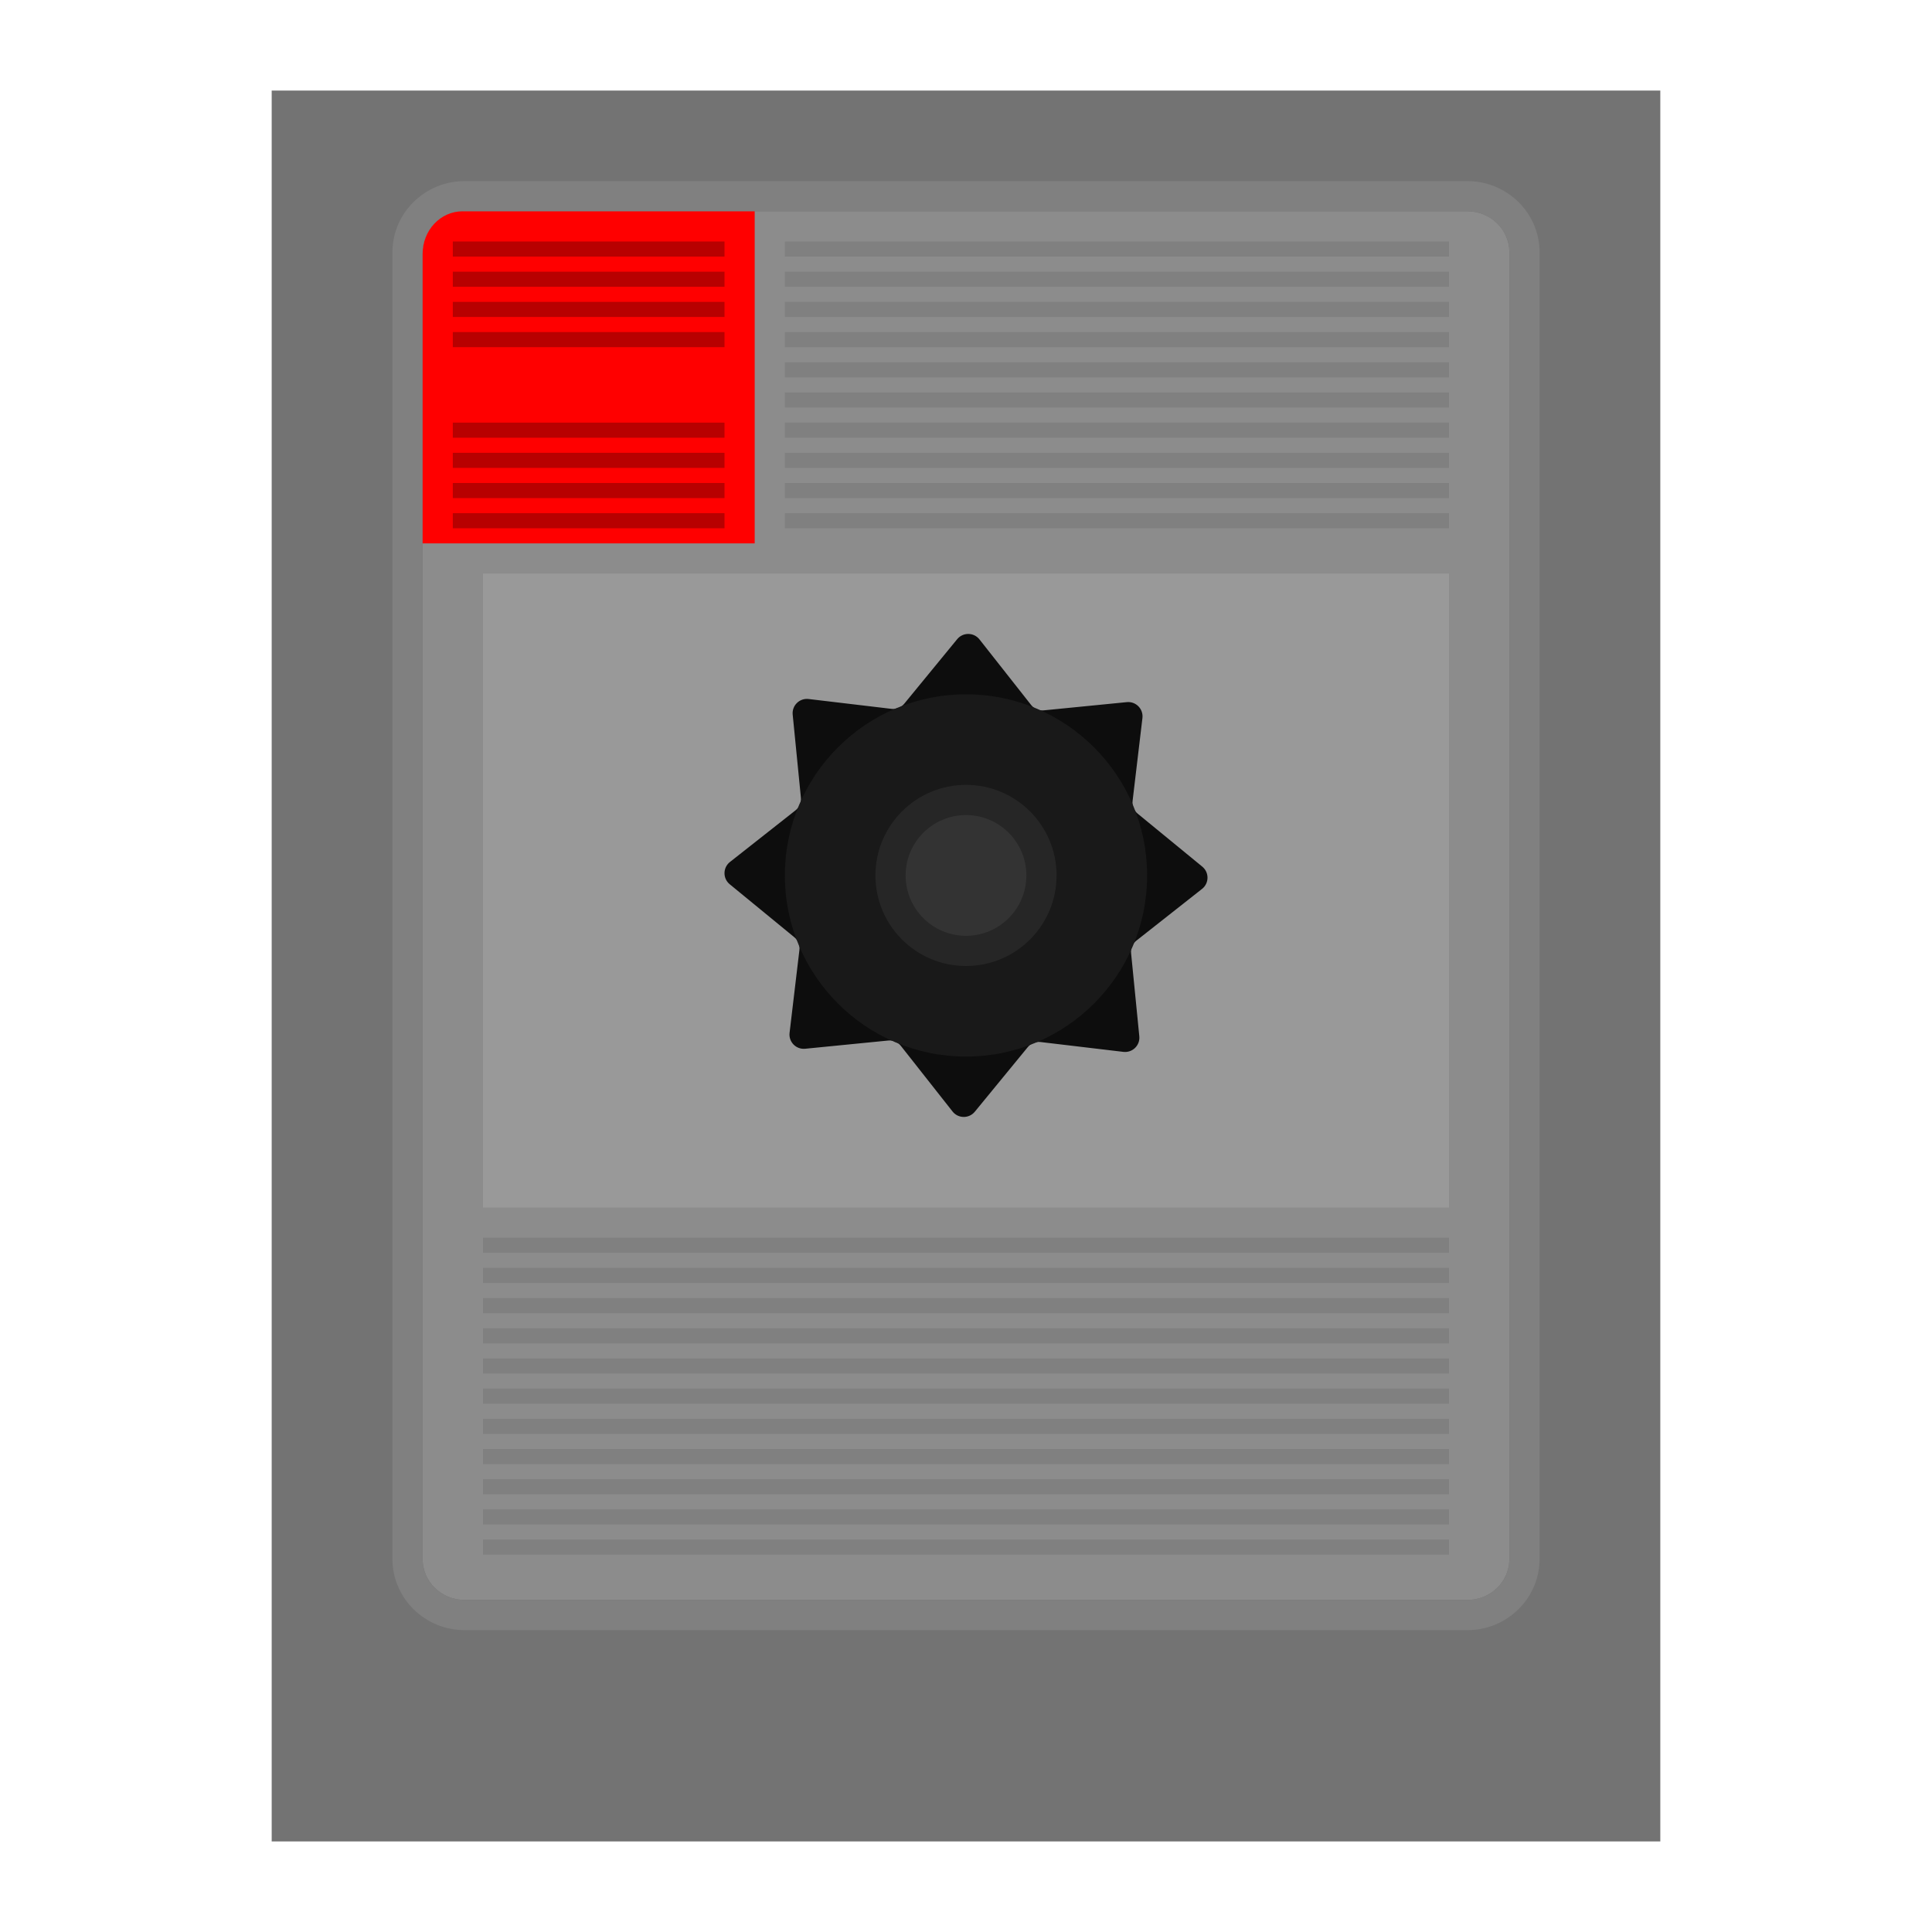 <?xml version="1.0" encoding="UTF-8" standalone="no"?>
<svg
   xmlns:dc="http://purl.org/dc/elements/1.1/"
   xmlns:cc="http://creativecommons.org/ns#"
   xmlns:rdf="http://www.w3.org/1999/02/22-rdf-syntax-ns#"
   xmlns:svg="http://www.w3.org/2000/svg"
   xmlns="http://www.w3.org/2000/svg"
   viewBox="0 0 320 320"
   height="320"
   width="320"
   xml:space="preserve"
   version="1.1"
   id="svg2"><defs
     id="defs6"><clipPath
       id="clipPath16"
       clipPathUnits="userSpaceOnUse"><path
         id="path18"
         d="M 0,256 256,256 256,0 0,0 0,256 Z" /></clipPath><clipPath
       id="clipPath24"
       clipPathUnits="userSpaceOnUse"><path
         id="path26"
         d="M 28,252 228,252 228,4 28,4 28,252 Z" /></clipPath><clipPath
       id="clipPath42"
       clipPathUnits="userSpaceOnUse"><path
         id="path44"
         d="M 0,256 256,256 256,0 0,0 0,256 Z" /></clipPath></defs><g
     transform="matrix(1.25,0,0,-1.25,0,320)"
     id="g10"><g
       id="g12"><g
         clip-path="url(#clipPath16)"
         id="g14"><g
           id="g20"><g
             id="g22" /><g
             id="g28"><g
               style="opacity:0.5"
               id="g30"
               clip-path="url(#clipPath24)"><g
                 id="g32"
                 transform="translate(228,252)"><path
                   id="path34"
                   style="fill:#ffffff;fill-opacity:1;fill-rule:nonzero;stroke:none"
                   d="m 0,0 -8,0 -184,0 -8,0 0,-8 0,-232 0,-8 8,0 184,0 8,0 0,8 0,232 0,8 z" /></g></g></g></g></g></g><path
       id="path36"
       style="fill:#737373;fill-opacity:1;fill-rule:nonzero;stroke:none"
       d="m 220,12 -184,0 0,232 184,0 0,-232 z" /><g
       id="g38"><g
         clip-path="url(#clipPath42)"
         id="g40"><g
           transform="translate(194.444,44)"
           id="g46"><path
             id="path48"
             style="fill:#8c8c8c;fill-opacity:1;fill-rule:nonzero;stroke:none"
             d="m 0,0 -132.887,0 c -3.069,0 -5.557,2.429 -5.557,5.425 l 0,173.15 c 0,2.996 2.488,5.425 5.557,5.425 L 0,184 c 3.069,0 5.556,-2.429 5.556,-5.425 l 0,-173.15 C 5.556,2.429 3.069,0 0,0" /></g><g
           transform="translate(194.444,232)"
           id="g50"><path
             id="path52"
             style="fill:#808080;fill-opacity:1;fill-rule:nonzero;stroke:none"
             d="m 0,0 -132.887,0 c -5.27,0 -9.557,-4.228 -9.557,-9.425 l 0,-173.15 c 0,-5.197 4.287,-9.425 9.557,-9.425 L 0,-192 c 5.269,0 9.556,4.228 9.556,9.425 l 0,173.15 C 9.556,-4.228 5.269,0 0,0 m 0,-4 c 3.069,0 5.556,-2.429 5.556,-5.425 l 0,-173.15 C 5.556,-185.571 3.069,-188 0,-188 l -132.887,0 c -3.069,0 -5.557,2.429 -5.557,5.425 l 0,173.15 c 0,2.996 2.488,5.425 5.557,5.425 L 0,-4" /></g><path
           id="path54"
           style="fill:#999999;fill-opacity:1;fill-rule:nonzero;stroke:none"
           d="m 192,96 -128,0 0,84 128,0 0,-84 z" /><path
           id="path56"
           style="fill:#808080;fill-opacity:1;fill-rule:nonzero;stroke:none"
           d="m 192,90 -128,0 0,2 128,0 0,-2 z" /><path
           id="path58"
           style="fill:#808080;fill-opacity:1;fill-rule:nonzero;stroke:none"
           d="m 192,86 -128,0 0,2 128,0 0,-2 z" /><path
           id="path60"
           style="fill:#808080;fill-opacity:1;fill-rule:nonzero;stroke:none"
           d="m 192,82 -128,0 0,2 128,0 0,-2 z" /><path
           id="path62"
           style="fill:#808080;fill-opacity:1;fill-rule:nonzero;stroke:none"
           d="m 192,78 -128,0 0,2 128,0 0,-2 z" /><path
           id="path64"
           style="fill:#808080;fill-opacity:1;fill-rule:nonzero;stroke:none"
           d="m 192,74 -128,0 0,2 128,0 0,-2 z" /><path
           id="path66"
           style="fill:#808080;fill-opacity:1;fill-rule:nonzero;stroke:none"
           d="m 192,70 -128,0 0,2 128,0 0,-2 z" /><path
           id="path68"
           style="fill:#808080;fill-opacity:1;fill-rule:nonzero;stroke:none"
           d="m 192,66 -128,0 0,2 128,0 0,-2 z" /><path
           id="path70"
           style="fill:#808080;fill-opacity:1;fill-rule:nonzero;stroke:none"
           d="m 192,62 -128,0 0,2 128,0 0,-2 z" /><path
           id="path72"
           style="fill:#808080;fill-opacity:1;fill-rule:nonzero;stroke:none"
           d="m 192,58 -128,0 0,2 128,0 0,-2 z" /><path
           id="path74"
           style="fill:#808080;fill-opacity:1;fill-rule:nonzero;stroke:none"
           d="m 192,54 -128,0 0,2 128,0 0,-2 z" /><path
           id="path76"
           style="fill:#808080;fill-opacity:1;fill-rule:nonzero;stroke:none"
           d="m 192,50 -128,0 0,2 128,0 0,-2 z" /><path
           id="path78"
           style="fill:#808080;fill-opacity:1;fill-rule:nonzero;stroke:none"
           d="m 192,222 -88,0 0,2 88,0 0,-2 z" /><path
           id="path80"
           style="fill:#808080;fill-opacity:1;fill-rule:nonzero;stroke:none"
           d="m 192,218 -88,0 0,2 88,0 0,-2 z" /><path
           id="path82"
           style="fill:#808080;fill-opacity:1;fill-rule:nonzero;stroke:none"
           d="m 192,214 -88,0 0,2 88,0 0,-2 z" /><path
           id="path84"
           style="fill:#808080;fill-opacity:1;fill-rule:nonzero;stroke:none"
           d="m 192,210 -88,0 0,2 88,0 0,-2 z" /><path
           id="path86"
           style="fill:#808080;fill-opacity:1;fill-rule:nonzero;stroke:none"
           d="m 192,206 -88,0 0,2 88,0 0,-2 z" /><path
           id="path88"
           style="fill:#808080;fill-opacity:1;fill-rule:nonzero;stroke:none"
           d="m 192,202 -88,0 0,2 88,0 0,-2 z" /><path
           id="path90"
           style="fill:#808080;fill-opacity:1;fill-rule:nonzero;stroke:none"
           d="m 192,198 -88,0 0,2 88,0 0,-2 z" /><path
           id="path92"
           style="fill:#808080;fill-opacity:1;fill-rule:nonzero;stroke:none"
           d="m 192,194 -88,0 0,2 88,0 0,-2 z" /><path
           id="path94"
           style="fill:#808080;fill-opacity:1;fill-rule:nonzero;stroke:none"
           d="m 192,190 -88,0 0,2 88,0 0,-2 z" /><path
           id="path96"
           style="fill:#808080;fill-opacity:1;fill-rule:nonzero;stroke:none"
           d="m 192,186 -88,0 0,2 88,0 0,-2 z" /><g
           transform="translate(100,184)"
           id="g98"><path
             id="path100"
             style="fill:#ff0000;fill-opacity:1;fill-rule:nonzero;stroke:none"
             d="m 0,0 -44,0 0,38.383 c 0,3.102 2.364,5.617 5.28,5.617 L 0,44 0,0 Z" /></g><g
           transform="translate(138.302,161.875)"
           id="g102"><path
             id="path104"
             style="fill:#0d0d0d;fill-opacity:1;fill-rule:nonzero;stroke:none"
             d="m 0,0 11.009,1.089 c 1.204,0.119 2.209,-0.906 2.067,-2.108 l -1.305,-10.986 c -0.076,-0.641 0.18,-1.277 0.68,-1.687 l 8.554,-7.015 c 0.936,-0.767 0.922,-2.202 -0.029,-2.951 l -8.69,-6.846 c -0.508,-0.399 -0.776,-1.03 -0.713,-1.673 l 1.089,-11.01 c 0.119,-1.203 -0.906,-2.208 -2.108,-2.066 l -10.986,1.305 c -0.641,0.076 -1.277,-0.18 -1.687,-0.68 l -7.015,-8.554 c -0.767,-0.936 -2.202,-0.922 -2.951,0.029 l -6.846,8.69 c -0.399,0.508 -1.03,0.776 -1.673,0.713 l -11.01,-1.089 c -1.203,-0.119 -2.208,0.906 -2.066,2.107 l 1.305,10.986 c 0.076,0.642 -0.18,1.278 -0.68,1.687 l -8.554,7.016 c -0.936,0.767 -0.922,2.202 0.029,2.951 l 8.69,6.845 c 0.508,0.4 0.776,1.031 0.713,1.674 l -1.089,11.009 c -0.119,1.204 0.906,2.209 2.107,2.067 l 10.986,-1.305 c 0.642,-0.076 1.278,0.18 1.688,0.68 l 7.015,8.554 c 0.767,0.936 2.202,0.921 2.951,-0.029 L -1.673,0.712 C -1.274,0.205 -0.643,-0.064 0,0" /></g><g
           transform="translate(152,140)"
           id="g106"><path
             id="path108"
             style="fill:#191919;fill-opacity:1;fill-rule:nonzero;stroke:none"
             d="m 0,0 c 0,-13.255 -10.745,-24 -24,-24 -13.255,0 -24,10.745 -24,24 0,13.255 10.745,24 24,24 C -10.745,24 0,13.255 0,0" /></g><g
           transform="translate(140,140)"
           id="g110"><path
             id="path112"
             style="fill:#262626;fill-opacity:1;fill-rule:nonzero;stroke:none"
             d="m 0,0 c 0,-6.627 -5.373,-12 -12,-12 -6.627,0 -12,5.373 -12,12 0,6.627 5.373,12 12,12 C -5.373,12 0,6.627 0,0" /></g><g
           transform="translate(136,140)"
           id="g114"><path
             id="path116"
             style="fill:#333333;fill-opacity:1;fill-rule:nonzero;stroke:none"
             d="m 0,0 c 0,-4.418 -3.582,-8 -8,-8 -4.418,0 -8,3.582 -8,8 0,4.418 3.582,8 8,8 4.418,0 8,-3.582 8,-8" /></g><path
           id="path118"
           style="fill:#b80000;fill-opacity:1;fill-rule:nonzero;stroke:none"
           d="m 96,222 -36,0 0,2 36,0 0,-2 z" /><path
           id="path120"
           style="fill:#b80000;fill-opacity:1;fill-rule:nonzero;stroke:none"
           d="m 96,218 -36,0 0,2 36,0 0,-2 z" /><path
           id="path122"
           style="fill:#b80000;fill-opacity:1;fill-rule:nonzero;stroke:none"
           d="m 96,214 -36,0 0,2 36,0 0,-2 z" /><path
           id="path124"
           style="fill:#b80000;fill-opacity:1;fill-rule:nonzero;stroke:none"
           d="m 96,210 -36,0 0,2 36,0 0,-2 z" /><path
           id="path126"
           style="fill:#b80000;fill-opacity:1;fill-rule:nonzero;stroke:none"
           d="m 96,198 -36,0 0,2 36,0 0,-2 z" /><path
           id="path128"
           style="fill:#b80000;fill-opacity:1;fill-rule:nonzero;stroke:none"
           d="m 96,194 -36,0 0,2 36,0 0,-2 z" /><path
           id="path130"
           style="fill:#b80000;fill-opacity:1;fill-rule:nonzero;stroke:none"
           d="m 96,190 -36,0 0,2 36,0 0,-2 z" /><path
           id="path132"
           style="fill:#b80000;fill-opacity:1;fill-rule:nonzero;stroke:none"
           d="m 96,186 -36,0 0,2 36,0 0,-2 z" /></g></g></g></svg>